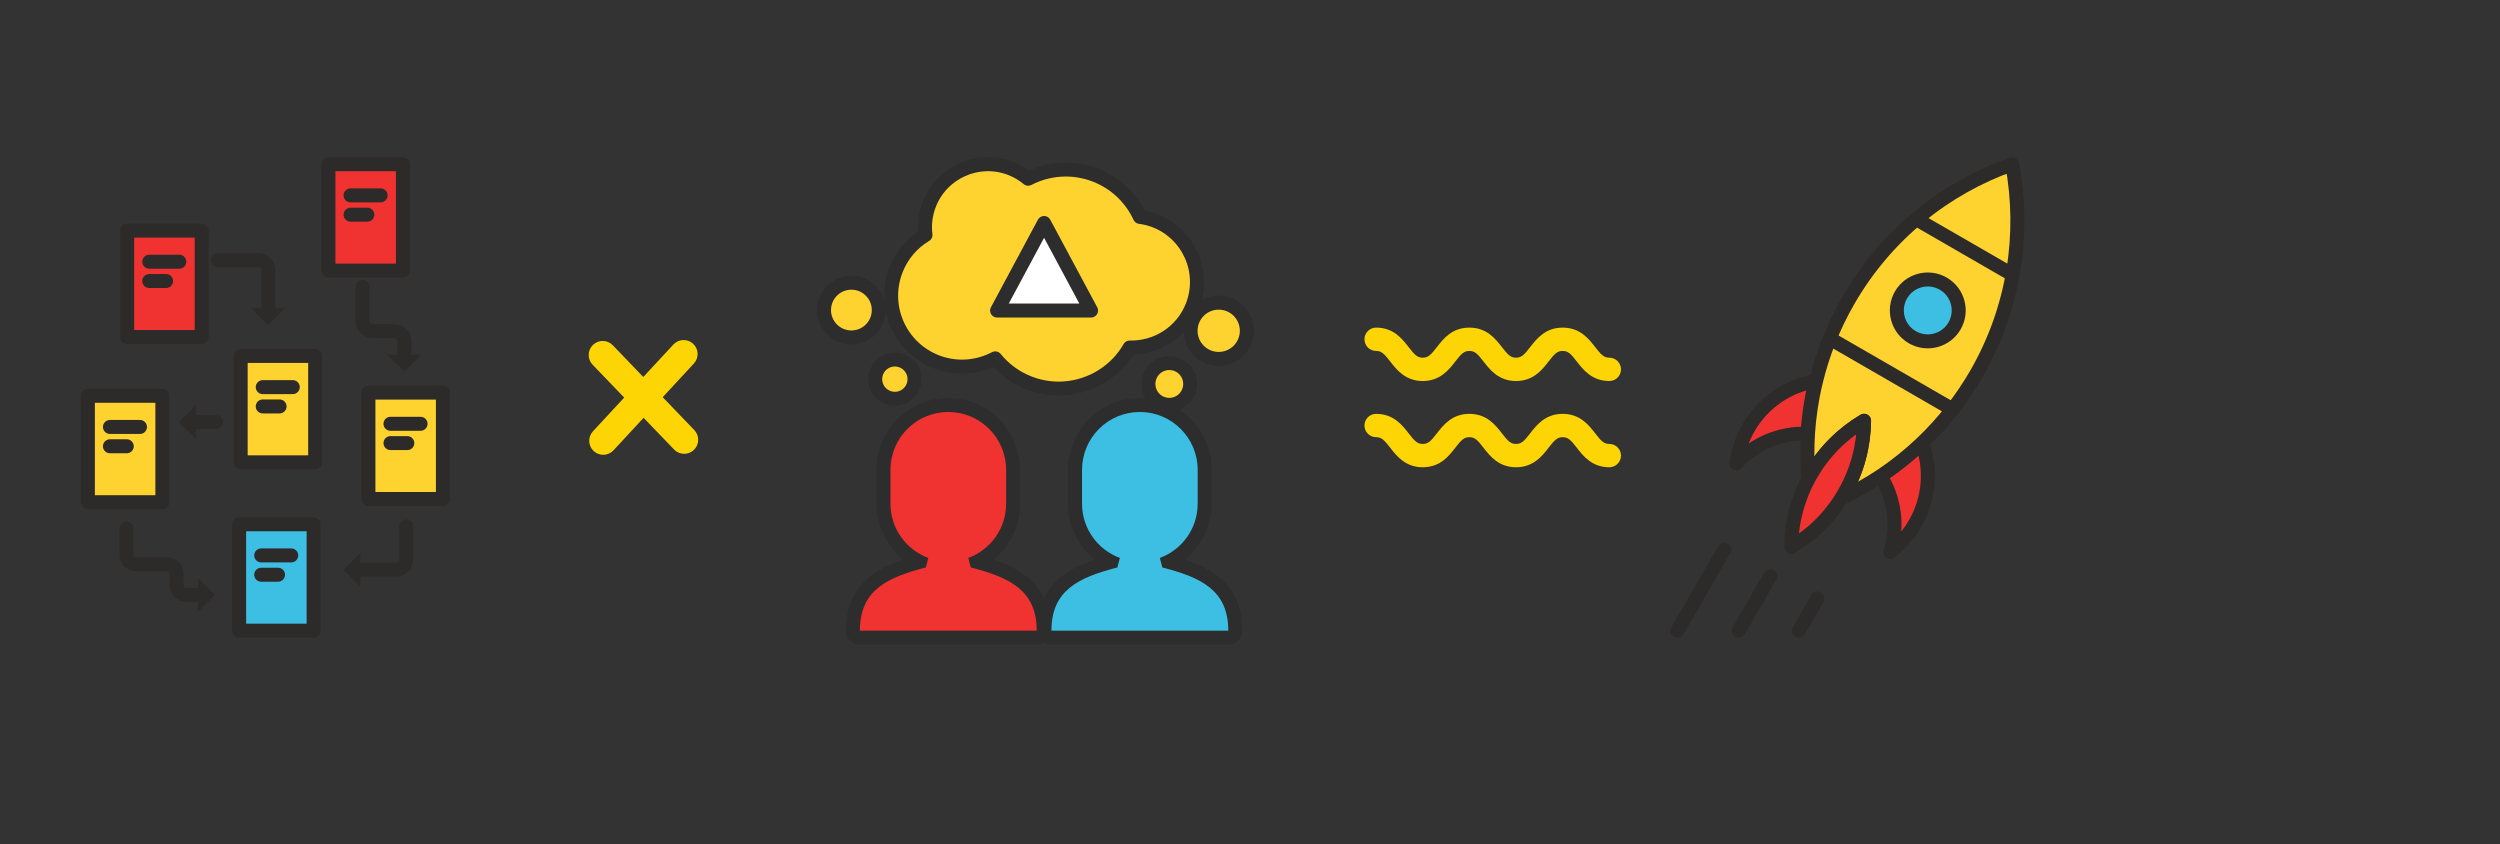 <?xml version="1.0" encoding="utf-8"?>
<!-- Generator: Adobe Illustrator 23.0.3, SVG Export Plug-In . SVG Version: 6.00 Build 0)  -->
<svg version="1.1" id="Layer_1" xmlns="http://www.w3.org/2000/svg" xmlns:xlink="http://www.w3.org/1999/xlink" x="0px" y="0px"
	 viewBox="0 0 536 181" style="enable-background:new 0 0 536 181;" xml:space="preserve">
<rect x="0" y="0" width="536" height="181" fill="#333333" stroke="none"/>
<style type="text/css">
	.st0{fill:#FED504;}
	.st1{fill:none;stroke:#2D2A2A;stroke-width:3;stroke-linecap:round;stroke-linejoin:round;}
	.st2{fill:#2D2A2A;}
	.st3{fill:#f03330;stroke:#2D2A2A;stroke-width:3;stroke-linecap:round;stroke-linejoin:round;stroke-miterlimit:10;}
	.st4{fill:none;stroke:#2D2A2A;stroke-width:3;stroke-linecap:round;stroke-linejoin:round;stroke-miterlimit:10;}
	.st5{fill:#FED330;stroke:#2D2A2A;stroke-width:3;stroke-linecap:round;stroke-linejoin:round;stroke-miterlimit:10;}
	.st6{fill:#3DBFE3;stroke:#2D2A2A;stroke-width:3;stroke-linecap:round;stroke-linejoin:round;stroke-miterlimit:10;}
	.st7{fill:#FED330;stroke:#2D2D2D;stroke-width:3;stroke-linecap:round;stroke-linejoin:round;}
	.st8{fill:#FFFFFF;stroke:#2D2D2D;stroke-width:3;stroke-linecap:round;stroke-linejoin:round;}
	.st9{fill:#3DBFE3;}
	.st10{fill:#2D2D2D;}
	.st11{fill:#f03330;}
</style>
<path class="st0" d="M144.37,73.87l-6.45,6.96l-6.54-6.81c-1.15-1.19-3.05-1.23-4.24-0.08c-0.01,0.01-0.02,0.02-0.03,0.03
	c-1.17,1.15-1.2,3.03-0.06,4.22l6.78,7.05l-6.7,7.23c-1.13,1.22-1.05,3.11,0.16,4.24c1.18,1.09,3.01,1.06,4.14-0.06
	c0.03-0.03,0.07-0.07,0.1-0.1l6.46-6.97l6.54,6.8c1.15,1.19,3.05,1.23,4.24,0.08c0.01-0.01,0.02-0.02,0.03-0.03
	c1.17-1.15,1.2-3.03,0.06-4.22l-6.78-7.05l6.69-7.22c1.13-1.22,1.05-3.11-0.16-4.24C147.39,72.58,145.49,72.66,144.37,73.87z"/>
<g>
	<g>
		<path class="st0" d="M345.04,100.18c-3.73,0-5.6-2.42-6.98-4.19c-1.27-1.64-1.86-2.26-3.02-2.26s-1.75,0.62-3.02,2.26
			c-1.37,1.77-3.25,4.19-6.98,4.19s-5.6-2.42-6.98-4.19c-1.27-1.64-1.86-2.26-3.02-2.26s-1.75,0.62-3.02,2.26
			c-1.37,1.77-3.25,4.19-6.98,4.19s-5.6-2.42-6.98-4.19c-1.27-1.64-1.86-2.26-3.02-2.26c-1.38,0-2.5-1.12-2.5-2.5s1.12-2.5,2.5-2.5
			c3.73,0,5.6,2.42,6.98,4.19c1.27,1.64,1.86,2.26,3.02,2.26s1.75-0.62,3.02-2.26c1.37-1.77,3.25-4.19,6.98-4.19s5.6,2.42,6.98,4.19
			c1.27,1.64,1.86,2.26,3.02,2.26s1.75-0.62,3.02-2.26c1.37-1.77,3.25-4.19,6.98-4.19s5.6,2.42,6.98,4.19
			c1.27,1.64,1.86,2.26,3.02,2.26c1.38,0,2.5,1.12,2.5,2.5S346.42,100.18,345.04,100.18z"/>
	</g>
	<g>
		<path class="st0" d="M345.04,81.69c-3.73,0-5.6-2.42-6.98-4.19c-1.27-1.64-1.86-2.26-3.02-2.26s-1.75,0.62-3.02,2.26
			c-1.37,1.77-3.25,4.19-6.98,4.19s-5.6-2.42-6.98-4.19c-1.27-1.64-1.86-2.26-3.02-2.26s-1.75,0.62-3.02,2.26
			c-1.37,1.77-3.25,4.19-6.98,4.19s-5.6-2.42-6.98-4.19c-1.27-1.64-1.86-2.26-3.02-2.26c-1.38,0-2.5-1.12-2.5-2.5s1.12-2.5,2.5-2.5
			c3.73,0,5.6,2.42,6.98,4.19c1.27,1.64,1.86,2.26,3.02,2.26s1.75-0.62,3.02-2.26c1.37-1.77,3.25-4.19,6.98-4.19s5.6,2.42,6.98,4.19
			c1.27,1.64,1.86,2.26,3.02,2.26s1.75-0.62,3.02-2.26c1.37-1.77,3.25-4.19,6.98-4.19s5.6,2.42,6.98,4.19
			c1.27,1.64,1.86,2.26,3.02,2.26c1.38,0,2.5,1.12,2.5,2.5S346.42,81.69,345.04,81.69z"/>
	</g>
</g>
<g>
	<g>
		<g>
			<path class="st1" d="M46.72,55.78h8.65c1.19,0,2.15,0.96,2.15,2.15v8.62"/>
			<g>
				<polygon class="st2" points="61.16,66.06 53.87,66.06 57.51,69.7 				"/>
			</g>
		</g>
	</g>
	<g>
		<g>
			<line class="st1" x1="46.3" y1="90.5" x2="41.53" y2="90.5"/>
			<g>
				<polygon class="st2" points="42.02,94.15 42.02,86.86 38.38,90.5 				"/>
			</g>
		</g>
	</g>
	<g>
		<g>
			<path class="st1" d="M86.68,76.55v-3.4c0-1.19-0.96-2.15-2.15-2.15h-4.65c-1.19,0-2.15-0.96-2.15-2.15v-7.34"/>
			<g>
				<polygon class="st2" points="83.04,76.06 90.33,76.06 86.68,79.7 				"/>
			</g>
		</g>
	</g>
	<g>
		<g>
			<path class="st1" d="M76.76,122.13h8.17c1.19,0,2.15-0.96,2.15-2.15v-7.1"/>
			<g>
				<polygon class="st2" points="77.25,118.48 77.25,125.77 73.61,122.13 				"/>
			</g>
		</g>
	</g>
	<g>
		<g>
			<path class="st1" d="M42.95,127.54h-2.92c-1.19,0-2.15-0.89-2.15-1.99v-2.59c0-1.1-0.96-1.99-2.15-1.99h-6.46
				c-1.19,0-2.15-0.89-2.15-1.99v-5.71"/>
			<g>
				<polygon class="st2" points="42.46,131.19 42.46,123.9 46.1,127.54 				"/>
			</g>
		</g>
	</g>
	<g>
		<rect x="70.42" y="35.21" class="st3" width="15.97" height="22.81"/>
		<line class="st4" x1="75.16" y1="41.89" x2="81.6" y2="41.89"/>
		<line class="st4" x1="75.16" y1="46.03" x2="78.76" y2="46.03"/>
	</g>
	<g>
		<rect x="27.27" y="49.44" class="st3" width="15.97" height="22.81"/>
		<line class="st4" x1="32" y1="56.11" x2="38.44" y2="56.11"/>
		<line class="st4" x1="32" y1="60.25" x2="35.61" y2="60.25"/>
	</g>
	<g>
		<rect x="18.84" y="84.86" class="st5" width="15.97" height="22.81"/>
		<line class="st4" x1="23.57" y1="91.54" x2="30.01" y2="91.54"/>
		<line class="st4" x1="23.57" y1="95.68" x2="27.18" y2="95.68"/>
	</g>
	<g>
		<rect x="51.6" y="76.32" class="st5" width="15.97" height="22.81"/>
		<line class="st4" x1="56.33" y1="83" x2="62.77" y2="83"/>
		<line class="st4" x1="56.33" y1="87.14" x2="59.94" y2="87.14"/>
	</g>
	<g>
		<rect x="78.99" y="84.18" class="st5" width="15.97" height="22.81"/>
		<line class="st4" x1="83.72" y1="90.86" x2="90.17" y2="90.86"/>
		<line class="st4" x1="83.72" y1="95" x2="87.33" y2="95"/>
	</g>
	<g>
		<rect x="51.27" y="112.4" class="st6" width="15.97" height="22.81"/>
		<line class="st4" x1="56" y1="119.08" x2="62.44" y2="119.08"/>
		<line class="st4" x1="56" y1="123.22" x2="59.61" y2="123.22"/>
	</g>
</g>
<g>
	<path class="st7" d="M247.61,47.31c-1.06-0.41-2.14-0.66-3.22-0.81c-1.85-3.98-5.18-7.28-9.6-8.98c-4.87-1.87-10.05-1.42-14.35,0.8
		c-1.1-0.91-2.36-1.67-3.76-2.21c-6.96-2.68-14.78,0.79-17.46,7.76c-0.83,2.15-1.06,4.37-0.8,6.51c-2.8,1.68-5.08,4.27-6.34,7.55
		c-3.02,7.84,0.89,16.64,8.73,19.66c4.27,1.64,8.82,1.22,12.57-0.76c1.87,2.3,4.34,4.17,7.31,5.31c8.19,3.15,17.27-0.26,21.51-7.63
		c5.78,0.14,11.29-3.29,13.49-9C258.48,58.25,254.86,50.11,247.61,47.31z"/>
	<circle class="st7" cx="261.29" cy="70.92" r="6.03"/>
	<circle class="st7" cx="250.7" cy="82.32" r="4.48"/>
	<circle class="st7" cx="182.54" cy="66.48" r="5.87"/>
	<circle class="st7" cx="191.86" cy="81.29" r="4.21"/>
	<polygon class="st8" points="213.78,66.58 223.85,47.81 233.92,66.58 	"/>
	<g>
		<path class="st9" d="M225.43,136.71c-0.83,0-1.5-0.67-1.5-1.5c0-9.74,6.94-12.74,14.32-14.75c-4.7-2.32-7.76-7.16-7.76-12.46
			v-7.27c0-7.66,6.24-13.9,13.9-13.9s13.9,6.24,13.9,13.9V108c0,5.3-3.07,10.14-7.76,12.46c7.38,2.01,14.32,5.01,14.32,14.75
			c0,0.83-0.67,1.5-1.5,1.5H225.43z"/>
		<path class="st10" d="M244.38,88.33c6.85,0,12.4,5.55,12.4,12.4V108c0,5.34-3.38,9.87-8.11,11.62l0.53,2.04
			c8.14,2.13,14.14,4.75,14.14,13.55h-37.91c0-8.8,6-11.42,14.14-13.55l0.53-2.04c-4.73-1.75-8.11-6.28-8.11-11.62v-7.27
			C231.99,93.88,237.54,88.33,244.38,88.33 M244.38,85.33c-8.49,0-15.4,6.91-15.4,15.4V108c0,4.71,2.18,9.08,5.73,11.96
			c-6.49,2.2-12.28,5.96-12.28,15.25c0,1.66,1.34,3,3,3h37.91c1.66,0,3-1.34,3-3c0-9.29-5.79-13.05-12.28-15.25
			c3.54-2.88,5.73-7.25,5.73-11.96v-7.27C259.78,92.24,252.88,85.33,244.38,85.33L244.38,85.33z"/>
	</g>
	<g>
		<path class="st11" d="M184.36,136.71c-0.83,0-1.5-0.67-1.5-1.5c0-9.75,6.94-12.74,14.32-14.75c-4.7-2.32-7.76-7.16-7.76-12.46
			v-7.27c0-7.66,6.23-13.9,13.9-13.9s13.9,6.24,13.9,13.9V108c0,5.3-3.07,10.14-7.76,12.46c7.38,2.01,14.32,5.01,14.32,14.75
			c0,0.83-0.67,1.5-1.5,1.5H184.36z"/>
		<path class="st10" d="M203.31,88.33c6.85,0,12.4,5.55,12.4,12.4V108c0,5.34-3.38,9.87-8.11,11.62l0.53,2.04
			c8.14,2.13,14.14,4.75,14.14,13.55h-37.91c0-8.8,6-11.42,14.14-13.55l0.53-2.04c-4.73-1.75-8.11-6.28-8.11-11.62v-7.27
			C190.91,93.88,196.46,88.33,203.31,88.33 M203.31,85.33c-8.49,0-15.4,6.91-15.4,15.4V108c0,4.71,2.18,9.08,5.73,11.96
			c-6.49,2.2-12.28,5.96-12.28,15.25c0,1.66,1.34,3,3,3h37.91c1.66,0,3-1.34,3-3c0-9.29-5.79-13.05-12.28-15.25
			c3.54-2.88,5.73-7.25,5.73-11.96v-7.27C218.71,92.24,211.8,85.33,203.31,85.33L203.31,85.33z"/>
	</g>
</g>
<g>
	<line class="st4" x1="359.65" y1="135.21" x2="369.68" y2="117.83"/>
	<line class="st4" x1="372.8" y1="135.21" x2="379.53" y2="123.56"/>
	<line class="st4" x1="385.67" y1="135.21" x2="389.65" y2="128.32"/>
	<path class="st3" d="M389.23,81.76c-0.22,0.89-0.41,1.78-0.59,2.67c-0.02,0.11-0.04,0.21-0.06,0.32c-0.16,0.8-0.3,1.6-0.42,2.41
		c-0.04,0.24-0.07,0.48-0.1,0.72c-0.1,0.67-0.19,1.34-0.26,2.01c-0.04,0.38-0.07,0.76-0.11,1.14c-0.05,0.54-0.1,1.08-0.14,1.63
		c-0.01,0.11-0.02,0.22-0.03,0.33c-5.68-0.23-11.3,2.02-15.23,6.34c0.34-2.61,1.19-5.19,2.58-7.61c3.19-5.52,8.55-9.01,14.38-10.01
		C389.24,81.72,389.24,81.74,389.23,81.76z"/>
	<path class="st3" d="M405.68,100.21c0.54-0.4,1.07-0.81,1.6-1.23c0.19-0.15,0.39-0.3,0.59-0.46c0.63-0.51,1.25-1.03,1.87-1.57
		c0.08-0.07,0.17-0.14,0.25-0.21c0.68-0.6,1.35-1.21,2.01-1.84c0.02-0.02,0.04-0.03,0.05-0.05c2.05,5.55,1.71,11.94-1.48,17.46
		c-1.4,2.42-3.21,4.44-5.3,6.04c1.78-5.56,0.91-11.56-2.13-16.36c0.09-0.06,0.18-0.13,0.27-0.19c0.45-0.3,0.89-0.62,1.33-0.93
		C405.05,100.66,405.37,100.44,405.68,100.21z"/>
	<path class="st5" d="M431.41,35.21c-14.29,5.05-26.93,15.02-35.11,29.17c-3.23,5.59-5.53,11.46-6.97,17.43
		c-0.22,0.89-0.41,1.78-0.59,2.67c-0.02,0.11-0.04,0.21-0.06,0.32c-0.16,0.8-0.3,1.6-0.42,2.41c-0.04,0.24-0.07,0.48-0.1,0.72
		c-0.1,0.67-0.19,1.34-0.26,2.01c-0.04,0.38-0.08,0.76-0.11,1.14c-0.05,0.54-0.1,1.08-0.14,1.63c-0.23,3.35-0.19,6.7,0.09,10.03
		c0.18-0.34,0.36-0.69,0.55-1.03c2.84-4.92,6.8-8.78,11.37-11.49c-0.06,5.31-1.42,10.67-4.26,15.59c-0.2,0.34-0.41,0.66-0.62,0.99
		c3.02-1.42,5.94-3.05,8.73-4.93c0.45-0.3,0.89-0.62,1.33-0.93c0.31-0.22,0.63-0.44,0.94-0.67c0.54-0.4,1.07-0.81,1.6-1.23
		c0.2-0.15,0.39-0.3,0.59-0.46c0.63-0.51,1.25-1.03,1.87-1.57c0.08-0.07,0.17-0.14,0.25-0.21c0.68-0.6,1.35-1.21,2.01-1.84
		c4.45-4.24,8.39-9.17,11.62-14.76C431.87,66.04,434.18,50.11,431.41,35.21z M431.5,58.9l-20.66-11.93 M418.61,87.76L392.3,72.57"/>
	<path class="st3" d="M384.02,117.29c4.57-2.7,8.53-6.56,11.37-11.49c2.84-4.92,4.2-10.28,4.26-15.59
		c-4.57,2.7-8.53,6.56-11.37,11.49C385.44,106.62,384.08,111.99,384.02,117.29z"/>
	<path class="st6" d="M419.06,69.87c-1.83,3.17-5.88,4.26-9.06,2.43c-3.17-1.83-4.26-5.88-2.43-9.06c1.83-3.17,5.88-4.26,9.06-2.43
		C419.8,62.64,420.89,66.69,419.06,69.87z"/>
</g>
</svg>
